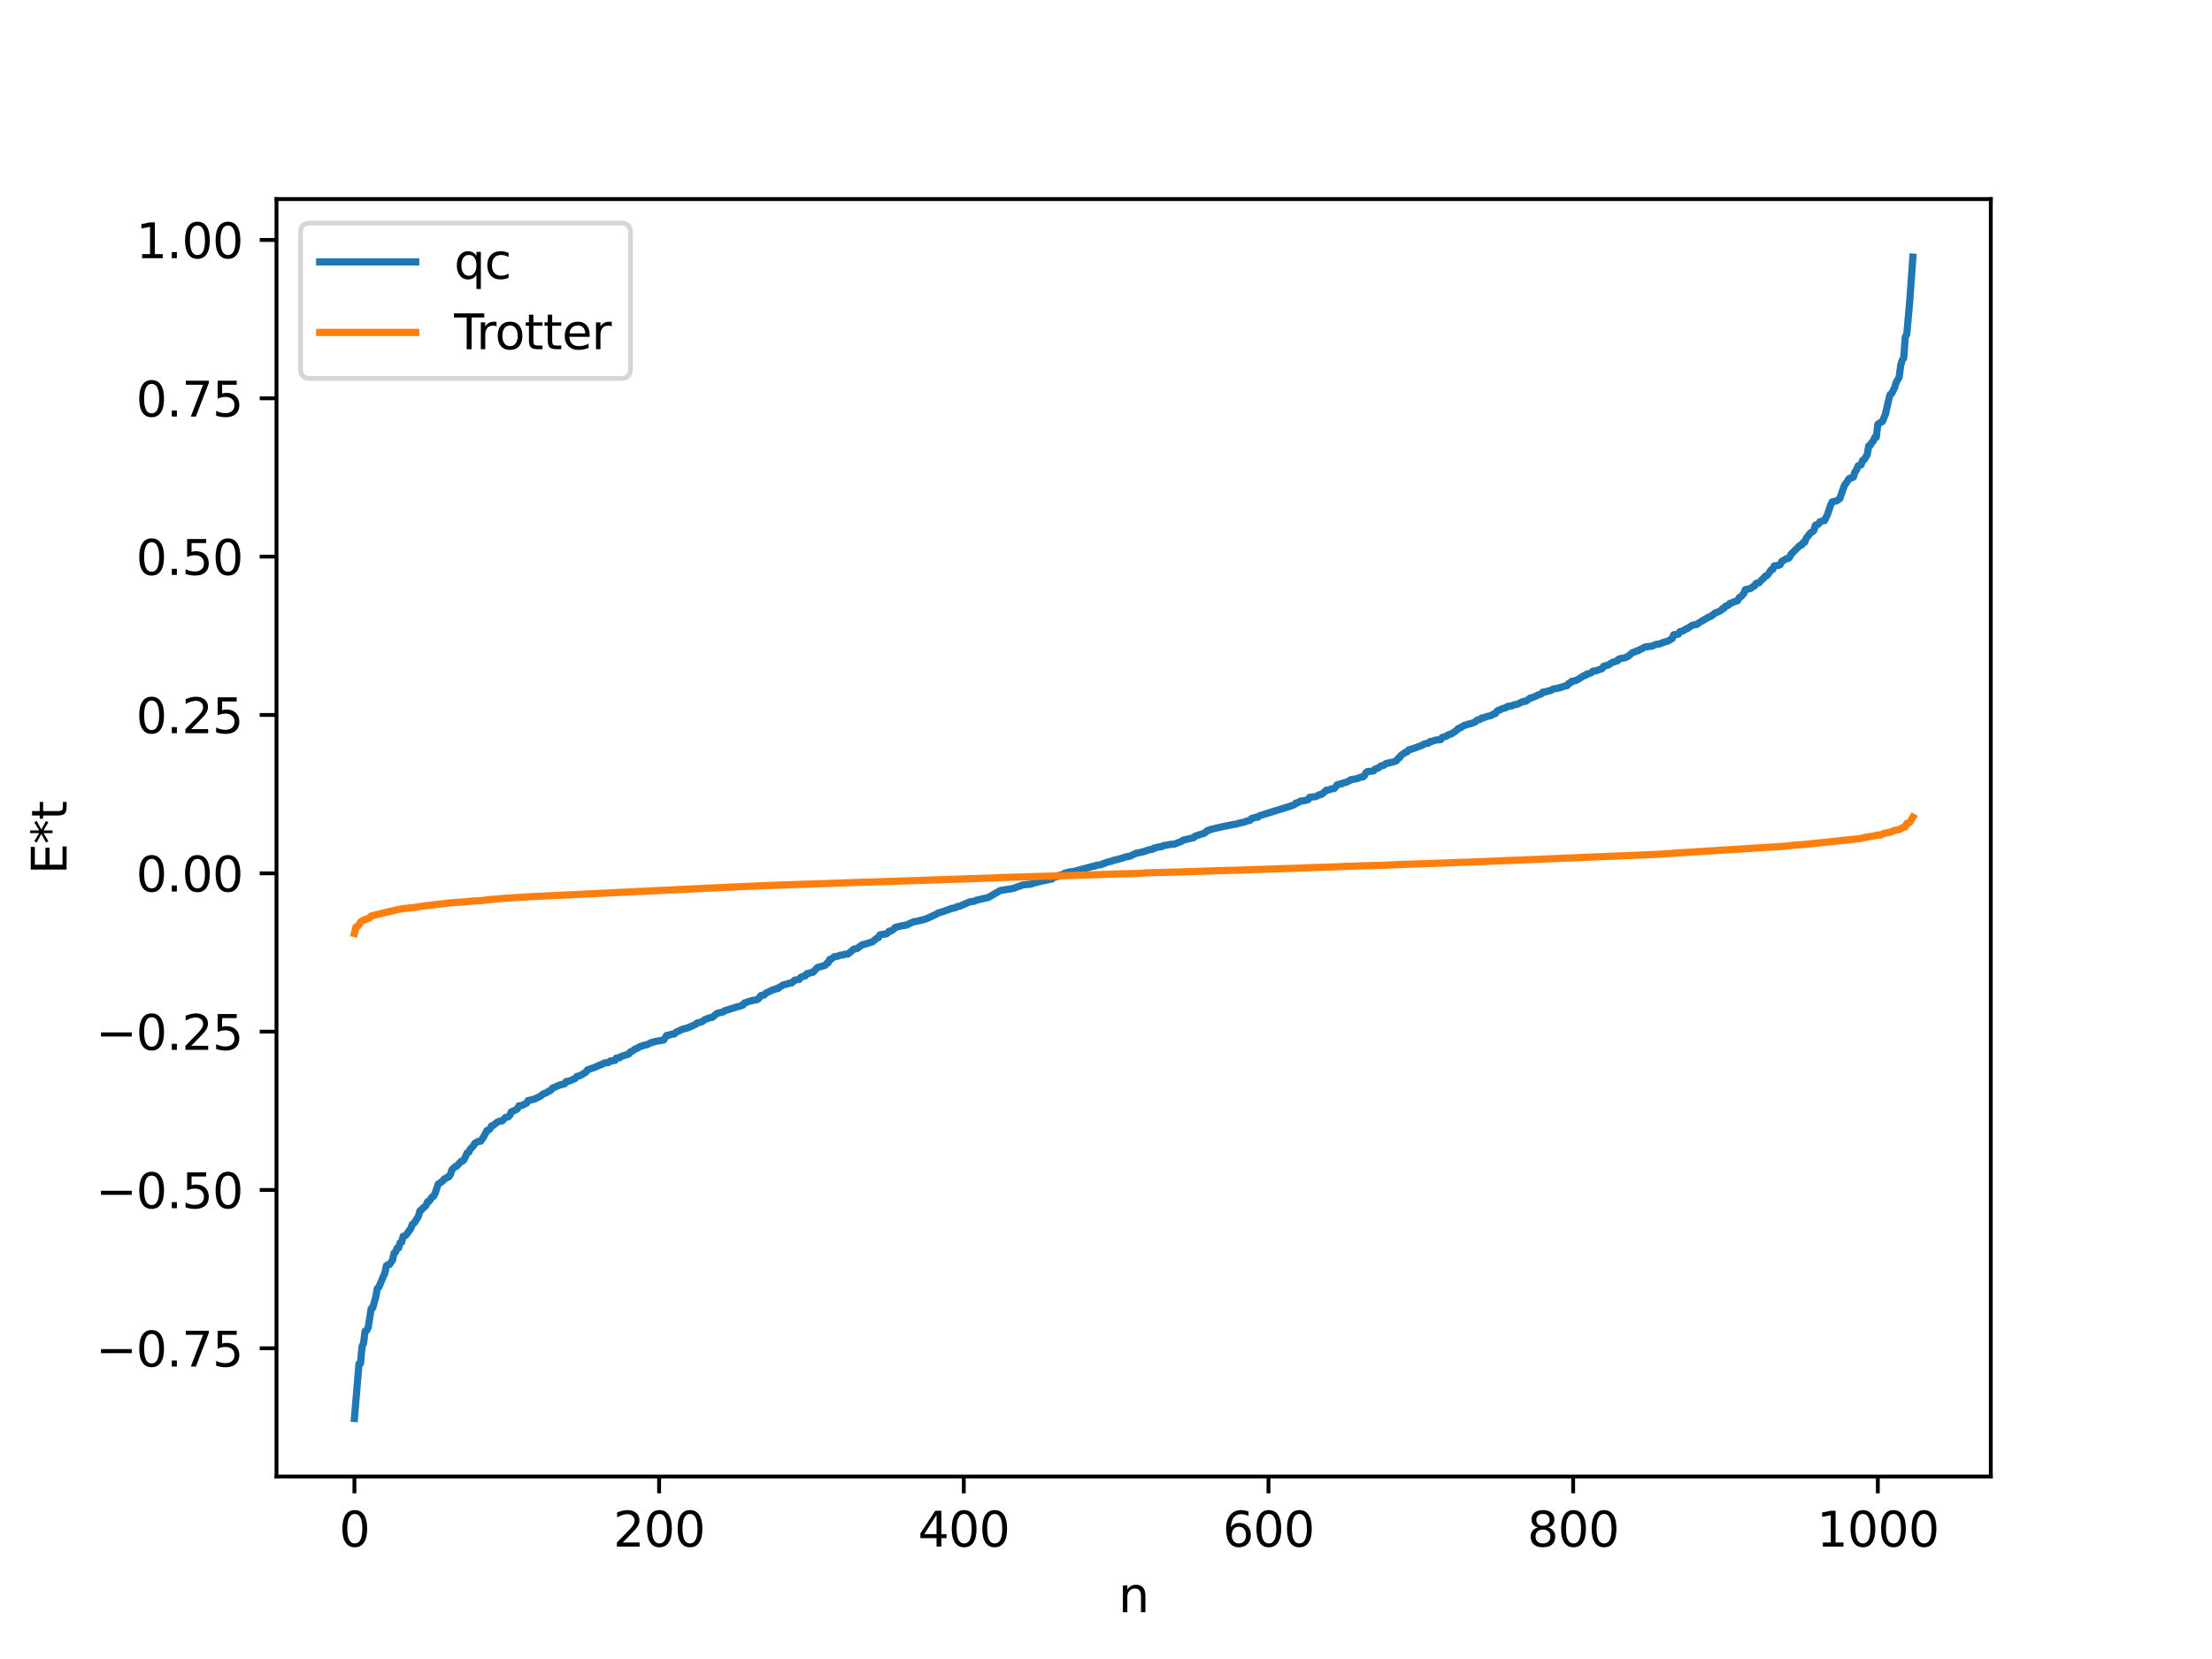 <?xml version="1.0" encoding="utf-8" standalone="no"?>
<!DOCTYPE svg PUBLIC "-//W3C//DTD SVG 1.1//EN"
  "http://www.w3.org/Graphics/SVG/1.1/DTD/svg11.dtd">
<svg xmlns:xlink="http://www.w3.org/1999/xlink" width="460.8pt" height="345.6pt" viewBox="0 0 460.8 345.6" xmlns="http://www.w3.org/2000/svg" version="1.1">
 <defs>
  <style type="text/css">*{stroke-linejoin: round; stroke-linecap: butt}</style>
 </defs>
 <g id="figure_1">
  <g id="patch_1">
   <path d="M 0 345.6 
L 460.8 345.6 
L 460.8 0 
L 0 0 
z
" style="fill: #ffffff"/>
  </g>
  <g id="axes_1">
   <g id="patch_2">
    <path d="M 57.6 307.584 
L 414.72 307.584 
L 414.72 41.472 
L 57.6 41.472 
z
" style="fill: #ffffff"/>
   </g>
   <g id="matplotlib.axis_1">
    <g id="xtick_1">
     <g id="line2d_1">
      <defs>
       <path id="m1001e26448" d="M 0 0 
L 0 3.5 
" style="stroke: #000000; stroke-width: 0.8"/>
      </defs>
      <g>
       <use xlink:href="#m1001e26448" x="73.833" y="307.584" style="stroke: #000000; stroke-width: 0.8"/>
      </g>
     </g>
     <g id="text_1">
      <!-- 0 -->
      <g transform="translate(70.651 322.182) scale(0.1 -0.1)">
       <defs>
        <path id="DejaVuSans-30" d="M 2034 4250 
Q 1547 4250 1301 3770 
Q 1056 3291 1056 2328 
Q 1056 1369 1301 889 
Q 1547 409 2034 409 
Q 2525 409 2770 889 
Q 3016 1369 3016 2328 
Q 3016 3291 2770 3770 
Q 2525 4250 2034 4250 
z
M 2034 4750 
Q 2819 4750 3233 4129 
Q 3647 3509 3647 2328 
Q 3647 1150 3233 529 
Q 2819 -91 2034 -91 
Q 1250 -91 836 529 
Q 422 1150 422 2328 
Q 422 3509 836 4129 
Q 1250 4750 2034 4750 
z
" transform="scale(0.016)"/>
       </defs>
       <use xlink:href="#DejaVuSans-30"/>
      </g>
     </g>
    </g>
    <g id="xtick_2">
     <g id="line2d_2">
      <g>
       <use xlink:href="#m1001e26448" x="137.304" y="307.584" style="stroke: #000000; stroke-width: 0.8"/>
      </g>
     </g>
     <g id="text_2">
      <!-- 200 -->
      <g transform="translate(127.76 322.182) scale(0.1 -0.1)">
       <defs>
        <path id="DejaVuSans-32" d="M 1228 531 
L 3431 531 
L 3431 0 
L 469 0 
L 469 531 
Q 828 903 1448 1529 
Q 2069 2156 2228 2338 
Q 2531 2678 2651 2914 
Q 2772 3150 2772 3378 
Q 2772 3750 2511 3984 
Q 2250 4219 1831 4219 
Q 1534 4219 1204 4116 
Q 875 4013 500 3803 
L 500 4441 
Q 881 4594 1212 4672 
Q 1544 4750 1819 4750 
Q 2544 4750 2975 4387 
Q 3406 4025 3406 3419 
Q 3406 3131 3298 2873 
Q 3191 2616 2906 2266 
Q 2828 2175 2409 1742 
Q 1991 1309 1228 531 
z
" transform="scale(0.016)"/>
       </defs>
       <use xlink:href="#DejaVuSans-32"/>
       <use xlink:href="#DejaVuSans-30" x="63.623"/>
       <use xlink:href="#DejaVuSans-30" x="127.246"/>
      </g>
     </g>
    </g>
    <g id="xtick_3">
     <g id="line2d_3">
      <g>
       <use xlink:href="#m1001e26448" x="200.775" y="307.584" style="stroke: #000000; stroke-width: 0.8"/>
      </g>
     </g>
     <g id="text_3">
      <!-- 400 -->
      <g transform="translate(191.231 322.182) scale(0.1 -0.1)">
       <defs>
        <path id="DejaVuSans-34" d="M 2419 4116 
L 825 1625 
L 2419 1625 
L 2419 4116 
z
M 2253 4666 
L 3047 4666 
L 3047 1625 
L 3713 1625 
L 3713 1100 
L 3047 1100 
L 3047 0 
L 2419 0 
L 2419 1100 
L 313 1100 
L 313 1709 
L 2253 4666 
z
" transform="scale(0.016)"/>
       </defs>
       <use xlink:href="#DejaVuSans-34"/>
       <use xlink:href="#DejaVuSans-30" x="63.623"/>
       <use xlink:href="#DejaVuSans-30" x="127.246"/>
      </g>
     </g>
    </g>
    <g id="xtick_4">
     <g id="line2d_4">
      <g>
       <use xlink:href="#m1001e26448" x="264.246" y="307.584" style="stroke: #000000; stroke-width: 0.8"/>
      </g>
     </g>
     <g id="text_4">
      <!-- 600 -->
      <g transform="translate(254.702 322.182) scale(0.1 -0.1)">
       <defs>
        <path id="DejaVuSans-36" d="M 2113 2584 
Q 1688 2584 1439 2293 
Q 1191 2003 1191 1497 
Q 1191 994 1439 701 
Q 1688 409 2113 409 
Q 2538 409 2786 701 
Q 3034 994 3034 1497 
Q 3034 2003 2786 2293 
Q 2538 2584 2113 2584 
z
M 3366 4563 
L 3366 3988 
Q 3128 4100 2886 4159 
Q 2644 4219 2406 4219 
Q 1781 4219 1451 3797 
Q 1122 3375 1075 2522 
Q 1259 2794 1537 2939 
Q 1816 3084 2150 3084 
Q 2853 3084 3261 2657 
Q 3669 2231 3669 1497 
Q 3669 778 3244 343 
Q 2819 -91 2113 -91 
Q 1303 -91 875 529 
Q 447 1150 447 2328 
Q 447 3434 972 4092 
Q 1497 4750 2381 4750 
Q 2619 4750 2861 4703 
Q 3103 4656 3366 4563 
z
" transform="scale(0.016)"/>
       </defs>
       <use xlink:href="#DejaVuSans-36"/>
       <use xlink:href="#DejaVuSans-30" x="63.623"/>
       <use xlink:href="#DejaVuSans-30" x="127.246"/>
      </g>
     </g>
    </g>
    <g id="xtick_5">
     <g id="line2d_5">
      <g>
       <use xlink:href="#m1001e26448" x="327.717" y="307.584" style="stroke: #000000; stroke-width: 0.8"/>
      </g>
     </g>
     <g id="text_5">
      <!-- 800 -->
      <g transform="translate(318.173 322.182) scale(0.1 -0.1)">
       <defs>
        <path id="DejaVuSans-38" d="M 2034 2216 
Q 1584 2216 1326 1975 
Q 1069 1734 1069 1313 
Q 1069 891 1326 650 
Q 1584 409 2034 409 
Q 2484 409 2743 651 
Q 3003 894 3003 1313 
Q 3003 1734 2745 1975 
Q 2488 2216 2034 2216 
z
M 1403 2484 
Q 997 2584 770 2862 
Q 544 3141 544 3541 
Q 544 4100 942 4425 
Q 1341 4750 2034 4750 
Q 2731 4750 3128 4425 
Q 3525 4100 3525 3541 
Q 3525 3141 3298 2862 
Q 3072 2584 2669 2484 
Q 3125 2378 3379 2068 
Q 3634 1759 3634 1313 
Q 3634 634 3220 271 
Q 2806 -91 2034 -91 
Q 1263 -91 848 271 
Q 434 634 434 1313 
Q 434 1759 690 2068 
Q 947 2378 1403 2484 
z
M 1172 3481 
Q 1172 3119 1398 2916 
Q 1625 2713 2034 2713 
Q 2441 2713 2670 2916 
Q 2900 3119 2900 3481 
Q 2900 3844 2670 4047 
Q 2441 4250 2034 4250 
Q 1625 4250 1398 4047 
Q 1172 3844 1172 3481 
z
" transform="scale(0.016)"/>
       </defs>
       <use xlink:href="#DejaVuSans-38"/>
       <use xlink:href="#DejaVuSans-30" x="63.623"/>
       <use xlink:href="#DejaVuSans-30" x="127.246"/>
      </g>
     </g>
    </g>
    <g id="xtick_6">
     <g id="line2d_6">
      <g>
       <use xlink:href="#m1001e26448" x="391.188" y="307.584" style="stroke: #000000; stroke-width: 0.8"/>
      </g>
     </g>
     <g id="text_6">
      <!-- 1000 -->
      <g transform="translate(378.463 322.182) scale(0.1 -0.1)">
       <defs>
        <path id="DejaVuSans-31" d="M 794 531 
L 1825 531 
L 1825 4091 
L 703 3866 
L 703 4441 
L 1819 4666 
L 2450 4666 
L 2450 531 
L 3481 531 
L 3481 0 
L 794 0 
L 794 531 
z
" transform="scale(0.016)"/>
       </defs>
       <use xlink:href="#DejaVuSans-31"/>
       <use xlink:href="#DejaVuSans-30" x="63.623"/>
       <use xlink:href="#DejaVuSans-30" x="127.246"/>
       <use xlink:href="#DejaVuSans-30" x="190.869"/>
      </g>
     </g>
    </g>
    <g id="text_7">
     <!-- n -->
     <g transform="translate(232.991 335.861) scale(0.1 -0.1)">
      <defs>
       <path id="DejaVuSans-6e" d="M 3513 2113 
L 3513 0 
L 2938 0 
L 2938 2094 
Q 2938 2591 2744 2837 
Q 2550 3084 2163 3084 
Q 1697 3084 1428 2787 
Q 1159 2491 1159 1978 
L 1159 0 
L 581 0 
L 581 3500 
L 1159 3500 
L 1159 2956 
Q 1366 3272 1645 3428 
Q 1925 3584 2291 3584 
Q 2894 3584 3203 3211 
Q 3513 2838 3513 2113 
z
" transform="scale(0.016)"/>
      </defs>
      <use xlink:href="#DejaVuSans-6e"/>
     </g>
    </g>
   </g>
   <g id="matplotlib.axis_2">
    <g id="ytick_1">
     <g id="line2d_7">
      <defs>
       <path id="m3307d8939e" d="M 0 0 
L -3.5 0 
" style="stroke: #000000; stroke-width: 0.8"/>
      </defs>
      <g>
       <use xlink:href="#m3307d8939e" x="57.6" y="280.878" style="stroke: #000000; stroke-width: 0.8"/>
      </g>
     </g>
     <g id="text_8">
      <!-- −0.75 -->
      <g transform="translate(19.955 284.677) scale(0.1 -0.1)">
       <defs>
        <path id="DejaVuSans-2212" d="M 678 2272 
L 4684 2272 
L 4684 1741 
L 678 1741 
L 678 2272 
z
" transform="scale(0.016)"/>
        <path id="DejaVuSans-2e" d="M 684 794 
L 1344 794 
L 1344 0 
L 684 0 
L 684 794 
z
" transform="scale(0.016)"/>
        <path id="DejaVuSans-37" d="M 525 4666 
L 3525 4666 
L 3525 4397 
L 1831 0 
L 1172 0 
L 2766 4134 
L 525 4134 
L 525 4666 
z
" transform="scale(0.016)"/>
        <path id="DejaVuSans-35" d="M 691 4666 
L 3169 4666 
L 3169 4134 
L 1269 4134 
L 1269 2991 
Q 1406 3038 1543 3061 
Q 1681 3084 1819 3084 
Q 2600 3084 3056 2656 
Q 3513 2228 3513 1497 
Q 3513 744 3044 326 
Q 2575 -91 1722 -91 
Q 1428 -91 1123 -41 
Q 819 9 494 109 
L 494 744 
Q 775 591 1075 516 
Q 1375 441 1709 441 
Q 2250 441 2565 725 
Q 2881 1009 2881 1497 
Q 2881 1984 2565 2268 
Q 2250 2553 1709 2553 
Q 1456 2553 1204 2497 
Q 953 2441 691 2322 
L 691 4666 
z
" transform="scale(0.016)"/>
       </defs>
       <use xlink:href="#DejaVuSans-2212"/>
       <use xlink:href="#DejaVuSans-30" x="83.789"/>
       <use xlink:href="#DejaVuSans-2e" x="147.412"/>
       <use xlink:href="#DejaVuSans-37" x="179.199"/>
       <use xlink:href="#DejaVuSans-35" x="242.822"/>
      </g>
     </g>
    </g>
    <g id="ytick_2">
     <g id="line2d_8">
      <g>
       <use xlink:href="#m3307d8939e" x="57.6" y="247.893" style="stroke: #000000; stroke-width: 0.8"/>
      </g>
     </g>
     <g id="text_9">
      <!-- −0.50 -->
      <g transform="translate(19.955 251.693) scale(0.1 -0.1)">
       <use xlink:href="#DejaVuSans-2212"/>
       <use xlink:href="#DejaVuSans-30" x="83.789"/>
       <use xlink:href="#DejaVuSans-2e" x="147.412"/>
       <use xlink:href="#DejaVuSans-35" x="179.199"/>
       <use xlink:href="#DejaVuSans-30" x="242.822"/>
      </g>
     </g>
    </g>
    <g id="ytick_3">
     <g id="line2d_9">
      <g>
       <use xlink:href="#m3307d8939e" x="57.6" y="214.909" style="stroke: #000000; stroke-width: 0.8"/>
      </g>
     </g>
     <g id="text_10">
      <!-- −0.25 -->
      <g transform="translate(19.955 218.708) scale(0.1 -0.1)">
       <use xlink:href="#DejaVuSans-2212"/>
       <use xlink:href="#DejaVuSans-30" x="83.789"/>
       <use xlink:href="#DejaVuSans-2e" x="147.412"/>
       <use xlink:href="#DejaVuSans-32" x="179.199"/>
       <use xlink:href="#DejaVuSans-35" x="242.822"/>
      </g>
     </g>
    </g>
    <g id="ytick_4">
     <g id="line2d_10">
      <g>
       <use xlink:href="#m3307d8939e" x="57.6" y="181.925" style="stroke: #000000; stroke-width: 0.8"/>
      </g>
     </g>
     <g id="text_11">
      <!-- 0.00 -->
      <g transform="translate(28.334 185.724) scale(0.1 -0.1)">
       <use xlink:href="#DejaVuSans-30"/>
       <use xlink:href="#DejaVuSans-2e" x="63.623"/>
       <use xlink:href="#DejaVuSans-30" x="95.41"/>
       <use xlink:href="#DejaVuSans-30" x="159.033"/>
      </g>
     </g>
    </g>
    <g id="ytick_5">
     <g id="line2d_11">
      <g>
       <use xlink:href="#m3307d8939e" x="57.6" y="148.941" style="stroke: #000000; stroke-width: 0.8"/>
      </g>
     </g>
     <g id="text_12">
      <!-- 0.25 -->
      <g transform="translate(28.334 152.74) scale(0.1 -0.1)">
       <use xlink:href="#DejaVuSans-30"/>
       <use xlink:href="#DejaVuSans-2e" x="63.623"/>
       <use xlink:href="#DejaVuSans-32" x="95.41"/>
       <use xlink:href="#DejaVuSans-35" x="159.033"/>
      </g>
     </g>
    </g>
    <g id="ytick_6">
     <g id="line2d_12">
      <g>
       <use xlink:href="#m3307d8939e" x="57.6" y="115.957" style="stroke: #000000; stroke-width: 0.8"/>
      </g>
     </g>
     <g id="text_13">
      <!-- 0.50 -->
      <g transform="translate(28.334 119.756) scale(0.1 -0.1)">
       <use xlink:href="#DejaVuSans-30"/>
       <use xlink:href="#DejaVuSans-2e" x="63.623"/>
       <use xlink:href="#DejaVuSans-35" x="95.41"/>
       <use xlink:href="#DejaVuSans-30" x="159.033"/>
      </g>
     </g>
    </g>
    <g id="ytick_7">
     <g id="line2d_13">
      <g>
       <use xlink:href="#m3307d8939e" x="57.6" y="82.972" style="stroke: #000000; stroke-width: 0.8"/>
      </g>
     </g>
     <g id="text_14">
      <!-- 0.75 -->
      <g transform="translate(28.334 86.772) scale(0.1 -0.1)">
       <use xlink:href="#DejaVuSans-30"/>
       <use xlink:href="#DejaVuSans-2e" x="63.623"/>
       <use xlink:href="#DejaVuSans-37" x="95.41"/>
       <use xlink:href="#DejaVuSans-35" x="159.033"/>
      </g>
     </g>
    </g>
    <g id="ytick_8">
     <g id="line2d_14">
      <g>
       <use xlink:href="#m3307d8939e" x="57.6" y="49.988" style="stroke: #000000; stroke-width: 0.8"/>
      </g>
     </g>
     <g id="text_15">
      <!-- 1.00 -->
      <g transform="translate(28.334 53.787) scale(0.1 -0.1)">
       <use xlink:href="#DejaVuSans-31"/>
       <use xlink:href="#DejaVuSans-2e" x="63.623"/>
       <use xlink:href="#DejaVuSans-30" x="95.41"/>
       <use xlink:href="#DejaVuSans-30" x="159.033"/>
      </g>
     </g>
    </g>
    <g id="text_16">
     <!-- E*t -->
     <g transform="translate(13.875 182.148) rotate(-90) scale(0.1 -0.1)">
      <defs>
       <path id="DejaVuSans-45" d="M 628 4666 
L 3578 4666 
L 3578 4134 
L 1259 4134 
L 1259 2753 
L 3481 2753 
L 3481 2222 
L 1259 2222 
L 1259 531 
L 3634 531 
L 3634 0 
L 628 0 
L 628 4666 
z
" transform="scale(0.016)"/>
       <path id="DejaVuSans-2a" d="M 3009 3897 
L 1888 3291 
L 3009 2681 
L 2828 2375 
L 1778 3009 
L 1778 1831 
L 1422 1831 
L 1422 3009 
L 372 2375 
L 191 2681 
L 1313 3291 
L 191 3897 
L 372 4206 
L 1422 3572 
L 1422 4750 
L 1778 4750 
L 1778 3572 
L 2828 4206 
L 3009 3897 
z
" transform="scale(0.016)"/>
       <path id="DejaVuSans-74" d="M 1172 4494 
L 1172 3500 
L 2356 3500 
L 2356 3053 
L 1172 3053 
L 1172 1153 
Q 1172 725 1289 603 
Q 1406 481 1766 481 
L 2356 481 
L 2356 0 
L 1766 0 
Q 1100 0 847 248 
Q 594 497 594 1153 
L 594 3053 
L 172 3053 
L 172 3500 
L 594 3500 
L 594 4494 
L 1172 4494 
z
" transform="scale(0.016)"/>
      </defs>
      <use xlink:href="#DejaVuSans-45"/>
      <use xlink:href="#DejaVuSans-2a" x="63.184"/>
      <use xlink:href="#DejaVuSans-74" x="113.184"/>
     </g>
    </g>
   </g>
   <g id="line2d_15">
    <path d="M 73.833 295.488 
L 74.785 284.085 
L 75.102 284.015 
L 75.42 280.496 
L 75.737 279.827 
L 76.054 277.29 
L 76.372 277.177 
L 76.689 276.601 
L 77.324 272.612 
L 77.641 272.472 
L 78.276 270.182 
L 78.593 268.422 
L 78.91 268.169 
L 79.862 265.884 
L 80.18 265.196 
L 80.497 263.663 
L 80.815 263.462 
L 81.132 263.431 
L 81.767 262.526 
L 82.084 261.066 
L 82.401 260.819 
L 82.719 259.986 
L 83.036 259.971 
L 83.353 258.883 
L 83.671 258.777 
L 83.988 257.536 
L 84.305 257.459 
L 84.623 257.23 
L 85.575 255.928 
L 85.892 255.049 
L 86.21 254.863 
L 86.844 253.911 
L 87.162 253.359 
L 87.479 252.226 
L 87.796 252.058 
L 88.114 251.62 
L 88.431 251.445 
L 88.748 251.119 
L 89.066 250.349 
L 89.383 250.255 
L 90.018 249.346 
L 90.335 249.171 
L 90.653 248.538 
L 91.287 246.676 
L 92.239 246.022 
L 92.557 245.582 
L 92.874 245.49 
L 93.191 245.224 
L 93.509 245.158 
L 93.826 244.668 
L 94.143 243.688 
L 94.778 243.041 
L 95.096 242.976 
L 96.048 241.932 
L 96.365 241.887 
L 96.682 241.578 
L 97.317 240.167 
L 97.634 240.043 
L 97.952 239.387 
L 98.586 238.744 
L 98.904 238.192 
L 99.539 237.803 
L 100.173 237.698 
L 100.808 236.718 
L 101.443 235.512 
L 101.76 235.431 
L 102.077 235.163 
L 102.395 234.541 
L 102.712 234.474 
L 103.347 233.95 
L 103.981 233.576 
L 104.616 233.5 
L 105.251 232.811 
L 105.886 232.665 
L 106.203 232.327 
L 106.52 231.62 
L 107.472 231.201 
L 107.79 230.971 
L 108.107 230.363 
L 108.742 230.282 
L 109.694 229.808 
L 110.011 229.261 
L 110.329 229.225 
L 110.963 229.034 
L 111.281 228.99 
L 112.233 228.518 
L 112.55 228.377 
L 113.185 227.856 
L 113.82 227.662 
L 114.137 227.388 
L 114.454 227.313 
L 114.772 227.093 
L 115.089 226.685 
L 116.676 226.006 
L 117.628 225.77 
L 117.945 225.303 
L 118.58 225.207 
L 119.849 224.649 
L 120.167 224.238 
L 120.801 224.086 
L 121.436 223.734 
L 122.071 223.336 
L 122.388 222.866 
L 123.34 222.552 
L 123.975 222.321 
L 124.61 222.018 
L 124.927 221.851 
L 125.244 221.814 
L 125.879 221.433 
L 126.831 221.336 
L 127.148 221.015 
L 128.1 220.909 
L 128.418 220.402 
L 129.053 220.368 
L 129.37 220.086 
L 130.322 219.787 
L 130.957 219.592 
L 131.274 219.16 
L 131.909 218.871 
L 132.226 218.563 
L 132.861 218.347 
L 133.178 218.072 
L 134.448 217.668 
L 134.765 217.651 
L 135.717 217.159 
L 136.034 217.143 
L 136.352 216.976 
L 138.256 216.657 
L 138.891 215.68 
L 139.525 215.616 
L 139.843 215.454 
L 140.477 215.393 
L 140.795 215.05 
L 142.381 214.333 
L 143.016 214.213 
L 143.968 213.819 
L 144.92 213.387 
L 145.238 213.102 
L 146.19 212.873 
L 146.824 212.408 
L 147.777 212.038 
L 148.411 211.93 
L 149.363 211.102 
L 150.633 210.816 
L 150.95 210.561 
L 153.806 209.673 
L 154.124 209.625 
L 154.441 209.434 
L 154.758 209.39 
L 155.076 208.941 
L 156.345 208.519 
L 156.98 208.377 
L 157.615 208.294 
L 157.932 208.113 
L 158.567 207.364 
L 159.201 207.282 
L 159.519 206.908 
L 161.105 206.152 
L 161.423 206.123 
L 161.74 205.936 
L 162.058 205.929 
L 162.375 205.641 
L 162.692 205.505 
L 163.01 205.234 
L 163.644 205.052 
L 163.962 205.013 
L 164.279 204.851 
L 164.914 204.777 
L 165.548 204.184 
L 166.5 204.023 
L 166.818 203.594 
L 167.453 203.335 
L 167.77 203.282 
L 168.087 202.83 
L 168.722 202.714 
L 169.039 202.562 
L 169.357 202.552 
L 170.309 201.543 
L 171.896 201.104 
L 172.213 200.695 
L 172.53 200.569 
L 172.848 199.864 
L 173.165 199.797 
L 173.8 199.294 
L 174.434 199.22 
L 175.069 198.972 
L 175.704 198.92 
L 176.021 198.782 
L 176.656 198.738 
L 177.925 197.689 
L 178.56 197.603 
L 179.512 196.871 
L 181.734 196.212 
L 182.686 195.416 
L 183.003 195.334 
L 183.32 194.743 
L 184.59 194.555 
L 184.907 194.362 
L 185.224 193.983 
L 185.542 193.965 
L 186.177 193.581 
L 186.494 193.197 
L 187.763 192.88 
L 188.715 192.742 
L 190.302 192.029 
L 190.937 191.924 
L 192.841 191.456 
L 194.428 190.731 
L 195.062 190.445 
L 195.38 190.208 
L 196.015 190.044 
L 196.649 189.819 
L 197.919 189.377 
L 198.236 189.225 
L 198.871 189.146 
L 199.505 188.825 
L 199.823 188.824 
L 202.044 187.864 
L 202.996 187.746 
L 203.314 187.546 
L 205.853 186.97 
L 208.391 185.51 
L 209.661 185.294 
L 210.613 185.176 
L 211.248 185.017 
L 211.882 184.781 
L 213.152 184.329 
L 214.739 184.185 
L 215.373 183.958 
L 216.008 183.797 
L 216.643 183.628 
L 219.181 183.094 
L 219.499 182.75 
L 220.134 182.632 
L 220.768 182.311 
L 221.403 182.224 
L 221.72 181.921 
L 222.672 181.66 
L 223.624 181.55 
L 227.75 180.452 
L 228.067 180.446 
L 228.385 180.253 
L 229.337 180.132 
L 229.972 179.85 
L 230.289 179.799 
L 230.606 179.612 
L 231.558 179.417 
L 231.876 179.239 
L 232.51 179.111 
L 233.78 178.767 
L 234.415 178.526 
L 235.367 178.359 
L 236.636 177.768 
L 238.223 177.421 
L 239.492 176.987 
L 240.127 176.917 
L 240.444 176.644 
L 240.762 176.619 
L 241.396 176.436 
L 242.031 176.374 
L 242.348 176.163 
L 243.935 175.892 
L 244.57 175.868 
L 246.157 175.267 
L 246.474 175.018 
L 248.696 174.499 
L 249.013 174.161 
L 250.917 173.566 
L 251.552 173.015 
L 251.869 172.964 
L 252.186 172.788 
L 252.821 172.642 
L 253.773 172.415 
L 254.725 172.196 
L 256.947 171.757 
L 257.581 171.669 
L 258.216 171.457 
L 259.168 171.265 
L 259.803 171.019 
L 260.438 170.88 
L 260.755 170.478 
L 261.072 170.444 
L 261.39 170.274 
L 262.024 170.246 
L 262.342 169.948 
L 269.006 167.873 
L 269.641 167.638 
L 269.958 167.284 
L 270.276 167.274 
L 270.91 166.883 
L 271.545 166.833 
L 272.497 166.589 
L 272.815 166.101 
L 274.084 165.944 
L 274.401 165.831 
L 274.719 165.598 
L 275.353 165.454 
L 276.305 164.616 
L 276.94 164.527 
L 277.258 164.341 
L 277.892 164.284 
L 278.21 163.996 
L 278.527 163.484 
L 279.162 163.327 
L 279.479 163.313 
L 279.796 163.107 
L 280.431 162.967 
L 281.066 162.655 
L 281.383 162.432 
L 282.653 162.213 
L 283.605 161.857 
L 283.922 161.842 
L 284.239 161.593 
L 284.557 160.959 
L 284.874 160.742 
L 286.143 160.59 
L 286.461 160.213 
L 287.096 160.002 
L 287.73 159.523 
L 288.048 159.502 
L 288.365 159.362 
L 288.682 159.087 
L 290.269 158.719 
L 290.904 158.495 
L 291.221 157.996 
L 291.539 157.858 
L 291.856 157.344 
L 292.808 156.711 
L 293.125 156.615 
L 293.443 156.219 
L 294.077 156.057 
L 296.299 155.245 
L 296.616 155.004 
L 297.251 154.855 
L 297.568 154.821 
L 297.886 154.486 
L 298.203 154.464 
L 299.155 154.152 
L 300.107 154.105 
L 300.424 153.636 
L 301.377 153.34 
L 301.694 153.069 
L 302.329 152.882 
L 303.281 152.265 
L 303.915 151.686 
L 304.233 151.635 
L 304.867 151.195 
L 305.185 151.049 
L 305.502 151.026 
L 305.82 150.857 
L 306.454 150.739 
L 307.406 150.336 
L 307.724 150.005 
L 308.358 149.849 
L 308.676 149.563 
L 308.993 149.562 
L 309.628 149.298 
L 310.58 149.076 
L 311.215 148.703 
L 311.532 148.639 
L 311.849 148.169 
L 312.167 147.952 
L 312.484 147.888 
L 312.801 147.678 
L 313.753 147.408 
L 314.071 147.163 
L 315.023 147.032 
L 315.34 146.831 
L 315.975 146.758 
L 316.927 146.305 
L 317.244 146.147 
L 317.879 146.074 
L 318.831 145.379 
L 319.148 145.359 
L 320.418 144.78 
L 321.053 144.567 
L 321.37 144.197 
L 322.005 144.143 
L 322.322 143.992 
L 322.957 143.872 
L 323.591 143.53 
L 324.861 143.3 
L 325.496 143.071 
L 326.13 142.88 
L 326.448 142.841 
L 326.765 142.374 
L 327.082 142.322 
L 327.4 141.932 
L 328.034 141.847 
L 328.669 141.577 
L 329.939 140.754 
L 330.256 140.708 
L 330.573 140.396 
L 330.891 140.386 
L 331.525 140.139 
L 331.843 139.808 
L 332.477 139.744 
L 333.747 139.279 
L 334.064 138.797 
L 335.016 138.53 
L 335.968 137.965 
L 336.603 137.756 
L 336.92 137.682 
L 337.238 137.281 
L 337.872 137.14 
L 338.507 137.024 
L 339.142 136.75 
L 340.094 135.937 
L 340.729 135.757 
L 341.046 135.554 
L 341.363 135.531 
L 341.681 135.287 
L 341.998 135.188 
L 342.633 134.786 
L 343.902 134.63 
L 344.22 134.577 
L 344.854 134.277 
L 345.806 134.118 
L 346.441 133.835 
L 347.393 133.577 
L 348.345 133.019 
L 348.662 132.23 
L 349.615 132.116 
L 349.932 131.599 
L 350.567 131.442 
L 351.201 131.035 
L 351.519 130.917 
L 352.471 130.286 
L 353.105 130.121 
L 353.423 130.101 
L 354.058 129.662 
L 355.962 128.543 
L 356.279 128.465 
L 356.914 128.01 
L 357.231 127.721 
L 357.866 127.472 
L 358.5 127.17 
L 358.818 126.801 
L 359.135 126.735 
L 359.453 126.288 
L 360.087 126.057 
L 360.405 125.656 
L 360.722 125.636 
L 361.357 125.301 
L 361.674 125.273 
L 361.991 125.126 
L 362.309 124.483 
L 362.626 124.347 
L 363.261 123.631 
L 363.578 122.825 
L 364.53 122.627 
L 364.848 122.491 
L 365.165 122.197 
L 365.482 122.074 
L 365.8 121.546 
L 366.434 121.391 
L 367.069 120.713 
L 367.386 120.467 
L 367.704 120.058 
L 368.021 119.943 
L 368.339 119.627 
L 368.973 118.692 
L 369.291 118.616 
L 369.608 117.882 
L 370.56 117.772 
L 370.877 117.592 
L 371.195 116.924 
L 371.829 116.578 
L 372.147 116.383 
L 372.464 116.36 
L 372.781 116.149 
L 373.099 115.458 
L 375.003 113.591 
L 375.32 113.543 
L 375.638 113.029 
L 375.955 112.962 
L 376.272 112.105 
L 376.907 111.339 
L 377.224 110.94 
L 377.542 110.811 
L 377.859 110.488 
L 378.177 109.415 
L 378.811 109.204 
L 379.129 108.671 
L 379.446 108.629 
L 379.763 108.468 
L 380.081 108.462 
L 380.715 107.127 
L 381.35 105.234 
L 381.667 104.565 
L 382.62 104.322 
L 383.254 103.88 
L 384.206 101.164 
L 384.841 100.269 
L 385.158 99.754 
L 385.476 99.571 
L 385.793 99.528 
L 386.11 99.372 
L 386.428 98.265 
L 386.745 97.924 
L 387.062 97.066 
L 387.38 96.883 
L 387.697 96.838 
L 388.015 95.909 
L 388.332 95.749 
L 388.967 94.751 
L 389.284 92.884 
L 389.601 92.796 
L 389.919 92.177 
L 390.236 91.912 
L 390.553 91.103 
L 390.871 91.064 
L 391.188 88.398 
L 391.823 87.942 
L 392.14 87.822 
L 392.775 86.254 
L 393.41 83.508 
L 393.727 82.204 
L 394.044 82.007 
L 394.679 80.775 
L 394.996 79.686 
L 395.631 78.572 
L 395.948 76.114 
L 396.266 75.04 
L 396.583 74.573 
L 396.9 70.191 
L 397.218 69.632 
L 397.853 62.509 
L 398.487 53.568 
L 398.487 53.568 
" clip-path="url(#p1722b94292)" style="fill: none; stroke: #1f77b4; stroke-width: 1.5; stroke-linecap: square"/>
   </g>
   <g id="line2d_16">
    <path d="M 73.833 194.459 
L 74.15 193.14 
L 74.467 193.01 
L 74.785 192.636 
L 75.102 192.052 
L 75.737 191.691 
L 77.006 191.2 
L 77.324 190.818 
L 81.132 189.881 
L 82.084 189.685 
L 82.719 189.499 
L 83.988 189.28 
L 84.94 189.181 
L 86.21 189.048 
L 87.796 188.802 
L 91.287 188.366 
L 92.239 188.295 
L 93.509 188.11 
L 97.634 187.798 
L 98.586 187.699 
L 100.491 187.592 
L 102.395 187.36 
L 103.981 187.242 
L 105.251 187.115 
L 110.646 186.791 
L 148.411 184.975 
L 152.854 184.772 
L 156.662 184.608 
L 159.519 184.477 
L 178.56 183.829 
L 185.542 183.616 
L 193.476 183.342 
L 207.439 182.874 
L 208.391 182.816 
L 221.72 182.422 
L 225.529 182.303 
L 229.972 182.159 
L 232.193 182.071 
L 237.905 181.929 
L 238.54 181.825 
L 243.935 181.692 
L 246.474 181.622 
L 251.234 181.464 
L 252.504 181.406 
L 258.534 181.259 
L 260.12 181.186 
L 269.958 180.871 
L 274.084 180.707 
L 278.527 180.574 
L 279.796 180.497 
L 282.335 180.431 
L 283.287 180.378 
L 288.048 180.257 
L 292.173 180.072 
L 297.568 179.898 
L 302.963 179.696 
L 306.454 179.582 
L 346.124 177.935 
L 346.758 177.858 
L 348.028 177.806 
L 348.98 177.712 
L 370.877 176.348 
L 372.147 176.252 
L 373.416 176.096 
L 374.368 176.013 
L 375.955 175.908 
L 387.697 174.669 
L 388.332 174.49 
L 389.284 174.306 
L 389.919 174.225 
L 391.188 173.952 
L 391.823 173.936 
L 392.458 173.612 
L 393.727 173.364 
L 394.679 172.986 
L 395.631 172.818 
L 396.583 172.292 
L 396.9 172.246 
L 397.218 171.553 
L 397.535 171.499 
L 397.853 171.299 
L 398.487 170.234 
L 398.487 170.234 
" clip-path="url(#p1722b94292)" style="fill: none; stroke: #ff7f0e; stroke-width: 1.5; stroke-linecap: square"/>
   </g>
   <g id="patch_3">
    <path d="M 57.6 307.584 
L 57.6 41.472 
" style="fill: none; stroke: #000000; stroke-width: 0.8; stroke-linejoin: miter; stroke-linecap: square"/>
   </g>
   <g id="patch_4">
    <path d="M 414.72 307.584 
L 414.72 41.472 
" style="fill: none; stroke: #000000; stroke-width: 0.8; stroke-linejoin: miter; stroke-linecap: square"/>
   </g>
   <g id="patch_5">
    <path d="M 57.6 307.584 
L 414.72 307.584 
" style="fill: none; stroke: #000000; stroke-width: 0.8; stroke-linejoin: miter; stroke-linecap: square"/>
   </g>
   <g id="patch_6">
    <path d="M 57.6 41.472 
L 414.72 41.472 
" style="fill: none; stroke: #000000; stroke-width: 0.8; stroke-linejoin: miter; stroke-linecap: square"/>
   </g>
   <g id="legend_1">
    <g id="patch_7">
     <path d="M 64.6 78.828 
L 129.342 78.828 
Q 131.342 78.828 131.342 76.828 
L 131.342 48.472 
Q 131.342 46.472 129.342 46.472 
L 64.6 46.472 
Q 62.6 46.472 62.6 48.472 
L 62.6 76.828 
Q 62.6 78.828 64.6 78.828 
z
" style="fill: #ffffff; opacity: 0.8; stroke: #cccccc; stroke-linejoin: miter"/>
    </g>
    <g id="line2d_17">
     <path d="M 66.6 54.57 
L 76.6 54.57 
L 86.6 54.57 
" style="fill: none; stroke: #1f77b4; stroke-width: 1.5; stroke-linecap: square"/>
    </g>
    <g id="text_17">
     <!-- qc -->
     <g transform="translate(94.6 58.07) scale(0.1 -0.1)">
      <defs>
       <path id="DejaVuSans-71" d="M 947 1747 
Q 947 1113 1208 752 
Q 1469 391 1925 391 
Q 2381 391 2643 752 
Q 2906 1113 2906 1747 
Q 2906 2381 2643 2742 
Q 2381 3103 1925 3103 
Q 1469 3103 1208 2742 
Q 947 2381 947 1747 
z
M 2906 525 
Q 2725 213 2448 61 
Q 2172 -91 1784 -91 
Q 1150 -91 751 415 
Q 353 922 353 1747 
Q 353 2572 751 3078 
Q 1150 3584 1784 3584 
Q 2172 3584 2448 3432 
Q 2725 3281 2906 2969 
L 2906 3500 
L 3481 3500 
L 3481 -1331 
L 2906 -1331 
L 2906 525 
z
" transform="scale(0.016)"/>
       <path id="DejaVuSans-63" d="M 3122 3366 
L 3122 2828 
Q 2878 2963 2633 3030 
Q 2388 3097 2138 3097 
Q 1578 3097 1268 2742 
Q 959 2388 959 1747 
Q 959 1106 1268 751 
Q 1578 397 2138 397 
Q 2388 397 2633 464 
Q 2878 531 3122 666 
L 3122 134 
Q 2881 22 2623 -34 
Q 2366 -91 2075 -91 
Q 1284 -91 818 406 
Q 353 903 353 1747 
Q 353 2603 823 3093 
Q 1294 3584 2113 3584 
Q 2378 3584 2631 3529 
Q 2884 3475 3122 3366 
z
" transform="scale(0.016)"/>
      </defs>
      <use xlink:href="#DejaVuSans-71"/>
      <use xlink:href="#DejaVuSans-63" x="63.477"/>
     </g>
    </g>
    <g id="line2d_18">
     <path d="M 66.6 69.249 
L 76.6 69.249 
L 86.6 69.249 
" style="fill: none; stroke: #ff7f0e; stroke-width: 1.5; stroke-linecap: square"/>
    </g>
    <g id="text_18">
     <!-- Trotter -->
     <g transform="translate(94.6 72.749) scale(0.1 -0.1)">
      <defs>
       <path id="DejaVuSans-54" d="M -19 4666 
L 3928 4666 
L 3928 4134 
L 2272 4134 
L 2272 0 
L 1638 0 
L 1638 4134 
L -19 4134 
L -19 4666 
z
" transform="scale(0.016)"/>
       <path id="DejaVuSans-72" d="M 2631 2963 
Q 2534 3019 2420 3045 
Q 2306 3072 2169 3072 
Q 1681 3072 1420 2755 
Q 1159 2438 1159 1844 
L 1159 0 
L 581 0 
L 581 3500 
L 1159 3500 
L 1159 2956 
Q 1341 3275 1631 3429 
Q 1922 3584 2338 3584 
Q 2397 3584 2469 3576 
Q 2541 3569 2628 3553 
L 2631 2963 
z
" transform="scale(0.016)"/>
       <path id="DejaVuSans-6f" d="M 1959 3097 
Q 1497 3097 1228 2736 
Q 959 2375 959 1747 
Q 959 1119 1226 758 
Q 1494 397 1959 397 
Q 2419 397 2687 759 
Q 2956 1122 2956 1747 
Q 2956 2369 2687 2733 
Q 2419 3097 1959 3097 
z
M 1959 3584 
Q 2709 3584 3137 3096 
Q 3566 2609 3566 1747 
Q 3566 888 3137 398 
Q 2709 -91 1959 -91 
Q 1206 -91 779 398 
Q 353 888 353 1747 
Q 353 2609 779 3096 
Q 1206 3584 1959 3584 
z
" transform="scale(0.016)"/>
       <path id="DejaVuSans-65" d="M 3597 1894 
L 3597 1613 
L 953 1613 
Q 991 1019 1311 708 
Q 1631 397 2203 397 
Q 2534 397 2845 478 
Q 3156 559 3463 722 
L 3463 178 
Q 3153 47 2828 -22 
Q 2503 -91 2169 -91 
Q 1331 -91 842 396 
Q 353 884 353 1716 
Q 353 2575 817 3079 
Q 1281 3584 2069 3584 
Q 2775 3584 3186 3129 
Q 3597 2675 3597 1894 
z
M 3022 2063 
Q 3016 2534 2758 2815 
Q 2500 3097 2075 3097 
Q 1594 3097 1305 2825 
Q 1016 2553 972 2059 
L 3022 2063 
z
" transform="scale(0.016)"/>
      </defs>
      <use xlink:href="#DejaVuSans-54"/>
      <use xlink:href="#DejaVuSans-72" x="46.334"/>
      <use xlink:href="#DejaVuSans-6f" x="85.197"/>
      <use xlink:href="#DejaVuSans-74" x="146.379"/>
      <use xlink:href="#DejaVuSans-74" x="185.588"/>
      <use xlink:href="#DejaVuSans-65" x="224.797"/>
      <use xlink:href="#DejaVuSans-72" x="286.32"/>
     </g>
    </g>
   </g>
  </g>
 </g>
 <defs>
  <clipPath id="p1722b94292">
   <rect x="57.6" y="41.472" width="357.12" height="266.112"/>
  </clipPath>
 </defs>
</svg>
